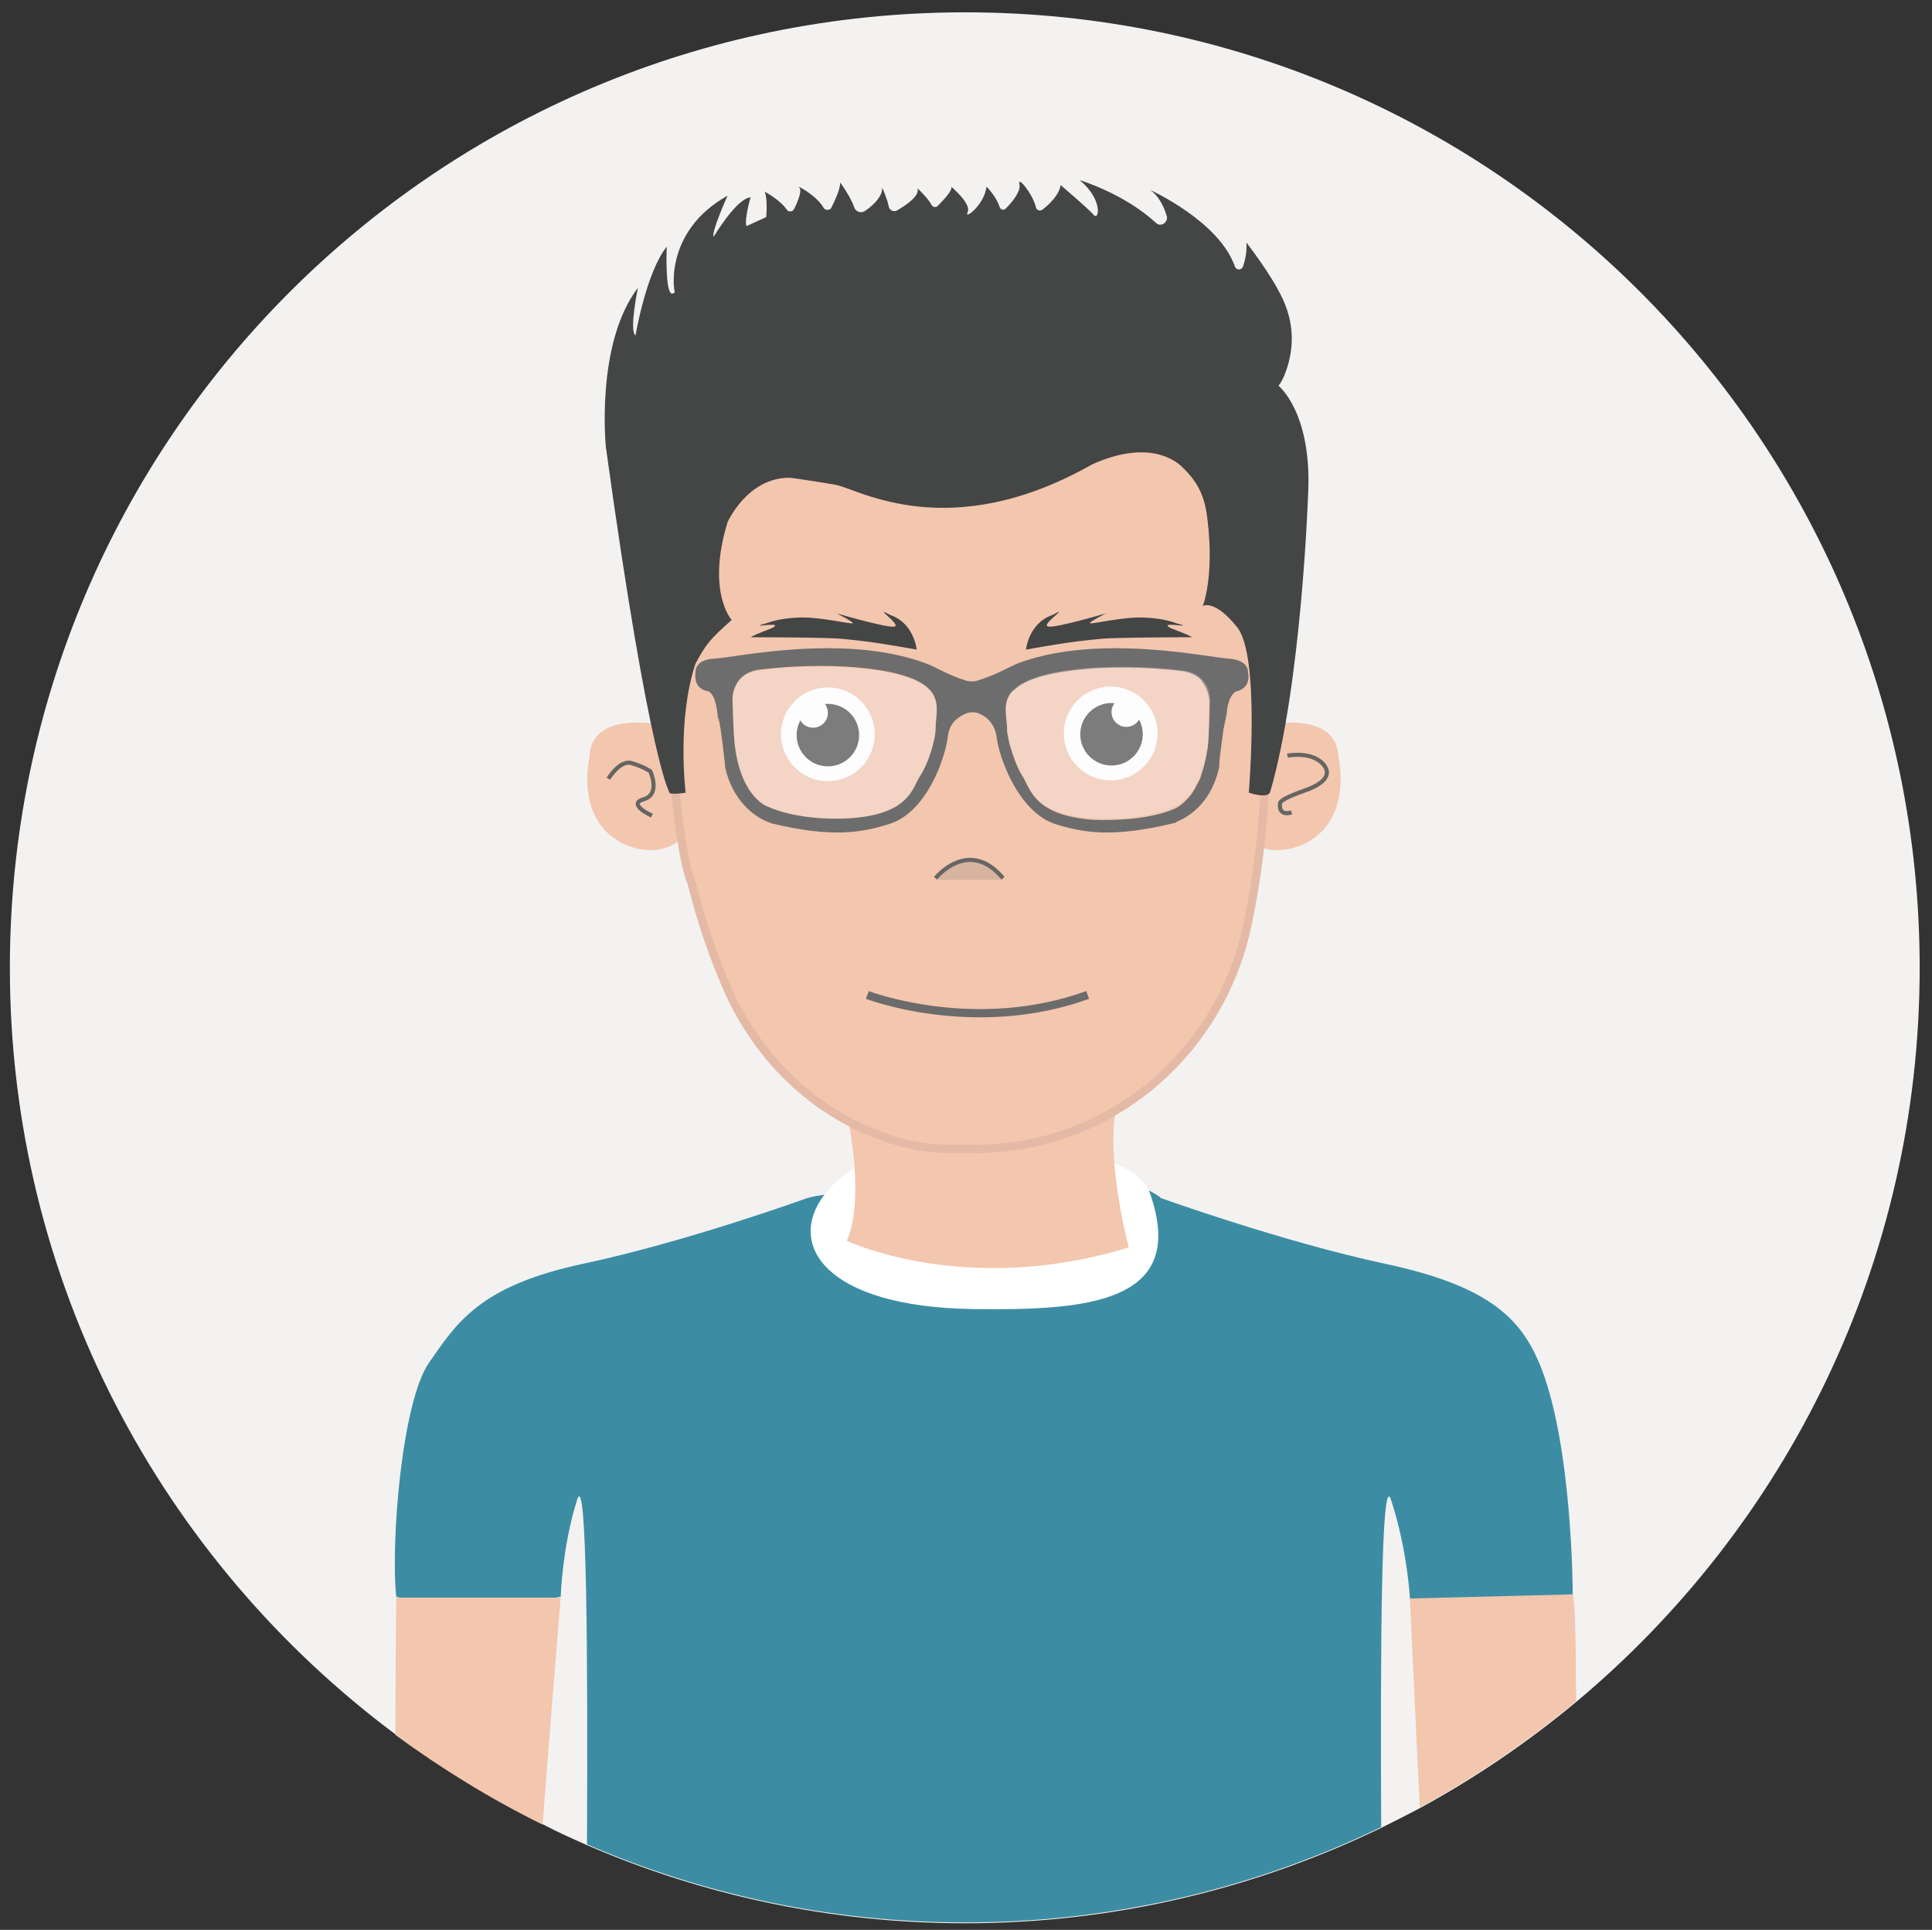 <?xml version="1.0" encoding="utf-8"?>
<!-- Generator: Adobe Illustrator 21.1.0, SVG Export Plug-In . SVG Version: 6.00 Build 0)  -->
<svg version="1.1" id="meself_1_" xmlns="http://www.w3.org/2000/svg" xmlns:xlink="http://www.w3.org/1999/xlink" x="0px" y="0px"
	 viewBox="0 0 235 234.7" style="enable-background:new 0 0 235 234.7;" xml:space="preserve">
<rect x="0" y="0" width="235" height="234.7" fill="#333333" stroke="none"/>
<style type="text/css">
	.st0{fill:#F3F2F1;}
	.st1{fill:#F3C6AE;}
	.st2{fill:#3C8DA3;}
	.st3{fill:#FFFFFF;}
	.st4{fill:#F3C6AE;stroke:#E4B9A5;stroke-miterlimit:10;}
	.st5{fill:#4C4C4B;}
	.st6{fill:#444545;}
	.st7{fill:#6D6D6D;}
	.st8{opacity:0.28;fill:#F9F9FA;}
	.st9{fill:none;stroke:#666563;stroke-width:0.5;stroke-miterlimit:10;}
	.st10{opacity:0.2;fill:#6B6B6B;}
	.st11{fill:none;stroke:#6B6B6B;stroke-miterlimit:10;}
</style>
<path class="st0" d="M233.5,117.7c0,35.9-16.3,68-41.8,89.3c-5.9,4.9-12.2,9.2-19,12.9c-1.5,0.8-3.1,1.6-4.7,2.4
	c-15.3,7.4-32.5,11.6-50.6,11.6c-16.3,0-31.9-3.4-46-9.5c-1.8-0.8-3.6-1.6-5.3-2.5c-6.3-3.1-12.3-6.8-17.9-10.9
	c-28.5-21.2-47-55.1-47-93.3c0-64.2,52-116.2,116.2-116.2S233.5,53.5,233.5,117.7z"/>
<g id="me">
	<path id="right-ear" class="st1" d="M87,92.3c0.2-1.3-0.3-2.5-1.3-2.8c-3.6-1.4-13.8-3.8-14,2.6c0,0-1.8,7.4,3.9,10.4
		c1.9,1,5.7,1.9,8.3-1.6C85.7,98.7,86.6,94.8,87,92.3z"/>
	<path id="left-ear" class="st1" d="M147.5,92.3c-0.2-1.3,0.3-2.5,1.3-2.8c3.6-1.4,13.8-3.8,14,2.6c0,0,1.8,7.4-3.9,10.4
		c-1.9,1-5.7,1.9-8.3-1.6C148.9,98.7,148,94.8,147.5,92.3z"/>
	<path class="st2" d="M191.3,193.9c-9.8,2.5-19.8,0.5-19.8,0.5s-0.3-5.9-2.3-12c-1.2-3.6-1.3,17.9-1.2,39.8
		c-15.3,7.4-32.5,11.6-50.6,11.6c-16.3,0-31.9-3.4-46-9.5c0.1-22.6,0-45.7-1.2-41.9c-1.8,5.6-2,11.8-2,11.8c-11.9,1.9-20,0-20,0
		c-0.7-6.7,0.7-23.8,4-28.5c3.3-4.7,6-9.3,18.7-12c12.7-2.7,27.3-8,27.3-8s0.7-0.2,2-0.4c1-0.2,2.3-0.4,3.9-0.7
		c1.2-0.2,2.6-0.4,4.1-0.7c0,0,0,0,0,0c6.8-1,15.9-1.9,23.2-1.2c1.6,0.2,3,0.4,4.4,0.7c1.5,0.4,2.9,0.8,4,1.4c0.5,0.3,1,0.5,1.4,0.9
		c0,0,14.7,5.3,27.3,8c12.7,2.7,16.4,6.7,18.7,12C191.3,175.4,191.3,193.9,191.3,193.9z"/>
	<path id="collar" class="st3" d="M139.8,144.9c-0.5-1.3-2-2.5-4.2-3.4c-2.7-1.1-6.3-2-10.3-2.4c-4.4-0.5-9.3-0.4-13.5,0.3
		c-3,0.5-5.7,1.4-7.8,2.6c-0.2,0.1-0.4,0.2-0.6,0.4c-1.3,0.9-2.4,1.9-3.2,3c-4.5,6,0.2,13.5,18,13.8
		C132.3,159.4,144.7,158.5,139.8,144.9z M108.2,144c6.8-1.6,17.4-3.1,23.2-1.2c1.7,0.5,3,1.4,3.7,2.6c4,7.3-3.8,7.8-15.3,8
		c-16,0.3-16.9-8-13.2-9C107,144.3,107.6,144.1,108.2,144C108.2,144,108.2,144,108.2,144z"/>
	<path id="neck" class="st1" d="M102.3,132.2c0,0,3.4,12.5,0.7,18.7c0,0,14.5,6.9,34.3,0.8c0,0-3.7-13.7-0.7-19.5H102.3z"/>
	<path id="face" class="st4" d="M80.4,72.3c0.1,0.4,0.1,0.9,0.1,1.3c0.2,4.3,1.5,29.1,3.6,33.7c0,0,1.4,6,4.1,12.3
		c3.5,8.4,10.1,15.2,18.6,18.4c2.8,1.1,5.9,1.8,9,1.7c0.6,0,1.1,0,1.7,0c0.8,0,2.1,0.1,3.8-0.1c14.8-1.1,27-12,30.3-26.5
		c0.9-4.1,1.7-9,2.1-14.9c1.7-24.3-1-33.3-1-33.3v0c-1.5-9.3-7.9-17.1-16.7-20.4c-10.8-4.1-26.5-6.3-43.1,3.6
		C85.3,52.8,80.3,61,80.3,70C80.3,70.9,80.3,71.7,80.4,72.3z"/>
	<g id="eyes">
		<circle class="st3" cx="100.7" cy="89.3" r="5.7"/>
		<circle class="st5" cx="100.7" cy="89.4" r="3.8"/>
		<circle class="st3" cx="98.9" cy="86.7" r="1.8"/>
		<circle class="st3" cx="135.1" cy="89.2" r="5.7"/>
		<circle class="st5" cx="135.2" cy="89.3" r="3.8"/>
		<circle class="st3" cx="137" cy="86.6" r="1.8"/>
	</g>
	<g id="eye_brows">
		<path class="st6" d="M97.2,75.1c2.5-0.1,6.1,0.8,6.5,0.7c0.4,0-1.9-1.2-1.9-1.2s6.1,1.8,7,1.6s-2.9-2.7-0.5-1.4
			c2.9,1,3.2,4.2,3.2,4.2c-6.2-1.1-7.2-1.1-9-1.3c-1.8-0.2-11.2-0.2-11.2-0.2c1-0.6,2.6-1,2.9-1.3c0.7-0.6-3.5,0.3-1-0.4
			C93.3,75.8,94.5,75.2,97.2,75.1z"/>
		<path class="st6" d="M139.1,75.1c-2.5-0.1-6.1,0.8-6.5,0.7c-0.4,0,1.9-1.2,1.9-1.2s-6.1,1.8-7,1.6c-1-0.2,2.9-2.7,0.5-1.4
			c-2.9,1-3.2,4.2-3.2,4.2c6.2-1.1,7.2-1.1,9-1.3c1.8-0.2,11.2-0.2,11.2-0.2c-1-0.6-2.6-1-2.9-1.3c-0.7-0.6,3.5,0.3,1-0.4
			C143,75.8,141.8,75.2,139.1,75.1z"/>
	</g>
	<g id="spects">
		<path id="frame" class="st7" d="M151.8,81.7c0,0,0.1-1.4-2.3-1.6c-2.4-0.1-15.6-3.1-25.5,0.5c-1.3,0.5-2.6,1.4-5.2,2.2
			c-0.4,0.1-0.8,0.1-1.2,0c-2.6-0.8-3.9-1.8-5.2-2.2c-9.9-3.6-23.1-0.6-25.5-0.5c-2.4,0.1-2.3,1.6-2.3,1.6c-0.2,1.7,0.7,2.1,1.2,2.3
			c1.2,0,1.4,2.3,1.5,3c0,0.1,0,0.3,0.1,0.4c0.3,1,0.7,4.9,0.8,5.7c0,0.1,0,0.2,0,0.2c1.1,4.9,4.5,6.4,5.3,6.7c0.1,0,0.2,0,0.2,0.1
			c7.4,1.8,11,1.2,14.5,0.1c4.5-1.4,6.8-8,7.1-10.7c0.2-1.8,1.6-2.5,2.4-2.8c0.4-0.1,0.8-0.1,1.2,0c0.8,0.3,2,1,2.3,2.8
			c0.3,2.7,2.7,9.2,7.1,10.7c3.5,1.1,7.1,1.7,14.5-0.1c0.1,0,0.2,0,0.2-0.1c0.7-0.3,3.7-1.5,5-5.6v0c0.1-0.3,0.2-0.7,0.3-1.1
			c0-0.1,0-0.2,0-0.2c0-0.5,0.2-2.1,0.4-3.5c0.1-0.9,0.3-1.8,0.4-2.2c0-0.1,0-0.3,0.1-0.4c0-0.7,0.3-2.9,1.5-3
			C151.1,83.8,152.1,83.4,151.8,81.7z M113.8,88.6c0,1.5-1,4.5-1.9,5.8c-0.9,1.3-1.2,4.6-8.4,5.1c-2.5,0.2-7,0-10.1-1.4
			c0,0-3.2-1-4-7.3c-0.2-1.4-0.3-5.8-0.3-5.8s-0.1-3.3,3.6-3.6c0,0,8.3-1.1,15.4,0.3C115.4,83.2,113.8,86.2,113.8,88.6z M146.9,90.9
			c-0.2,1.4-0.5,2.5-0.8,3.4c-0.1,0.4-0.3,0.8-0.5,1.1c-0.4,0.9-0.9,1.5-1.3,1.9c-0.8,0.8-1.3,1-1.3,1c-3.1,1.4-7.6,1.5-10.1,1.4
			c-6.3-0.5-7.3-3-8.1-4.5c-0.1-0.2-0.2-0.4-0.3-0.6c-0.2-0.3-0.5-0.8-0.7-1.3c-0.4-0.8-0.7-1.9-1-2.8c-0.1-0.5-0.2-1-0.3-1.5
			c0-0.1,0-0.2,0-0.3c0-1.5-0.7-3.3,0.7-4.7c0,0,0.1-0.1,0.2-0.1c0.8-0.8,2.3-1.5,4.8-2c7.1-1.4,15.4-0.3,15.4-0.3
			c1.2,0.1,2,0.6,2.5,1.1c0,0,0.1,0.1,0.1,0.2c0.9,1.1,0.9,2.4,0.9,2.4S147.1,89.4,146.9,90.9z"/>
		<path id="lens-right" class="st8" d="M89.1,85.1c0,0-0.1-3.3,3.6-3.6c0,0,8.3-1.1,15.4,0.3c7.3,1.5,5.7,4.5,5.7,6.8
			c0,1.5-1,4.5-1.9,5.8c-0.9,1.4-1.2,4.6-8.4,5.1c-2.5,0.2-7,0-10.1-1.4c0,0-3.1-1-4-7.3C89.2,89.4,89.1,85.1,89.1,85.1z"/>
		<path id="lens-left" class="st8" d="M147.2,85.1c0,0,0.1-3.3-3.6-3.6c0,0-8.3-1.1-15.4,0.3c-7.3,1.5-5.7,4.5-5.7,6.8
			c0,1.5,1,4.5,1.9,5.8c0.9,1.4,1.2,4.6,8.4,5.1c2.5,0.2,7,0,10.1-1.4c0,0,3.1-1,4-7.3C147.1,89.4,147.2,85.1,147.2,85.1z"/>
	</g>
	<path id="hair" class="st6" d="M88.5,23.8c0,0-2,4.4-1.7,5c0,0,2.8-4.7,4.5-4.8c0,0-0.8,2.7-0.5,3.5l2.4-1.1c0,0,0.2-2.3-0.2-3.1
		c0,0,1.9,1,2.7,2.2c0.2,0.3,0.7,0.3,0.9-0.1c0.5-1,1-2.3,0.6-2.6c-0.5-0.4,2.1,0.9,3,2.5c0.2,0.3,0.7,0.3,0.9,0
		c0.5-1,1.1-2.3,1.1-3.1c0,0,1.2,1.6,1.7,3c0.2,0.6,0.9,0.8,1.4,0.4c1-0.7,2.1-1.8,2-2.8c0,0,0.6,1.3,0.8,2.3c0.1,0.5,0.6,0.7,1,0.5
		c1.2-0.7,2.8-1.8,2.5-2.7c0,0,1.2,1.1,1.7,2c0.1,0.3,0.6,0.4,0.8,0.1c0.8-0.8,1.8-1.9,1.6-2.3c0,0,2.5,2.1,2,3.1
		c-0.5,1,2-0.8,2.3-3.1c0,0,1.2,1.2,1.6,2.5c0.1,0.3,0.5,0.4,0.7,0.2c0.8-0.8,1.9-2.1,1.7-3c-0.3-1.1,1.6,1.1,2,2.8
		c0.1,0.4,0.5,0.5,0.8,0.3c0.9-0.7,2.1-1.9,2.2-3c0,0,3.3,2.8,4,3.6c0.7,0.9,1.2-1.9-1.7-4.2c0,0,5.4,1.6,9.3,5.2
		c0.6,0.6,1.6-0.1,1.3-0.9c-0.4-1.3-1.1-2.5-2-3.1c0,0,8.4,3.8,10.3,9.3c0.2,0.5,0.8,0.5,1,0c0.3-0.9,0.5-2,0.4-2.9
		c0,0,3,3.8,4.4,6.8c1.8,3.8,1,7,0.6,8.3c-0.6,1.9-1.1,2.3-1.1,2.3s4.2,3.3,3.6,13.5c0,0-0.8,22.9-4.6,35.9c0,0-0.1,0.9-2.6,0.1
		c0,0,1.4-16.6-1.4-20.1c-2.8-3.5-4.2-2.6-4.2-2.6s1.4-3.4,0.6-10.3c-0.3-2.8-1-4.6-3.1-6.6c-1-1-4.4-3.3-11-0.3
		c-17.3,9.8-28.4,3-31,2.5c-0.3-0.1-5.4-0.9-5.8-0.9c-5.1,0-7.5,5.4-7.5,5.4c-2.6,8.5,0.5,11.9,0.5,11.9c-2.6,2.3-3.1,2.9-4.4,5.3
		c-2.3,6.9-1.2,15.7-1.2,15.7s-1,0.2-1.9,0.1c0,0-2.4-3.1-7.8-42.1c0,0-1.3-12.6,3.9-19.4c0,0-1.1,5.2-0.3,5.8c0,0,1.3-7.7,3.8-10.8
		c0,0-0.3,7,1,5.5C82,35.8,80.6,28.2,88.5,23.8z"/>
	<path id="ear-line1" class="st9" d="M74,94.7c0,0,1.4-2.3,2.8-1.9s2.3,1,2.3,1s1.3,2.8-0.8,3.4s1,2,1,2"/>
	<path id="ear-line2" class="st9" d="M156.6,91.9c0,0,3-0.6,4.4,1.1s-1.3,2.8-2.2,3.1c-0.8,0.3-3.1,1.1-3.1,1.6c0,0-0.3,1.6,1.4,1.1
		"/>
	<path id="nose" class="st9" d="M113.8,106.8c0,0,4-5,8.2,0"/>
	<path id="nose-shadow" class="st10" d="M122.1,107h-8.4c0.8-1.4,2.4-2.4,4.2-2.4C119.7,104.6,121.3,105.6,122.1,107z"/>
	<path id="lips" class="st11" d="M105.5,121c0,0,13,5,26.8,0"/>
	<path class="st1" d="M68.2,194.3c-0.1,1.1-1.3,15.8-2.2,27.6c-6.3-3.1-12.3-6.8-17.9-10.9c0-8.9,0.1-16.7,0.1-16.7H68.2z"/>
	<path class="st1" d="M191.7,206.9c-5.9,4.9-12.2,9.2-19,12.9c-0.6-11.9-1.2-25.4-1.2-25.4l19.8-0.5
		C191.6,194.7,191.7,200.2,191.7,206.9z"/>
</g>
</svg>
